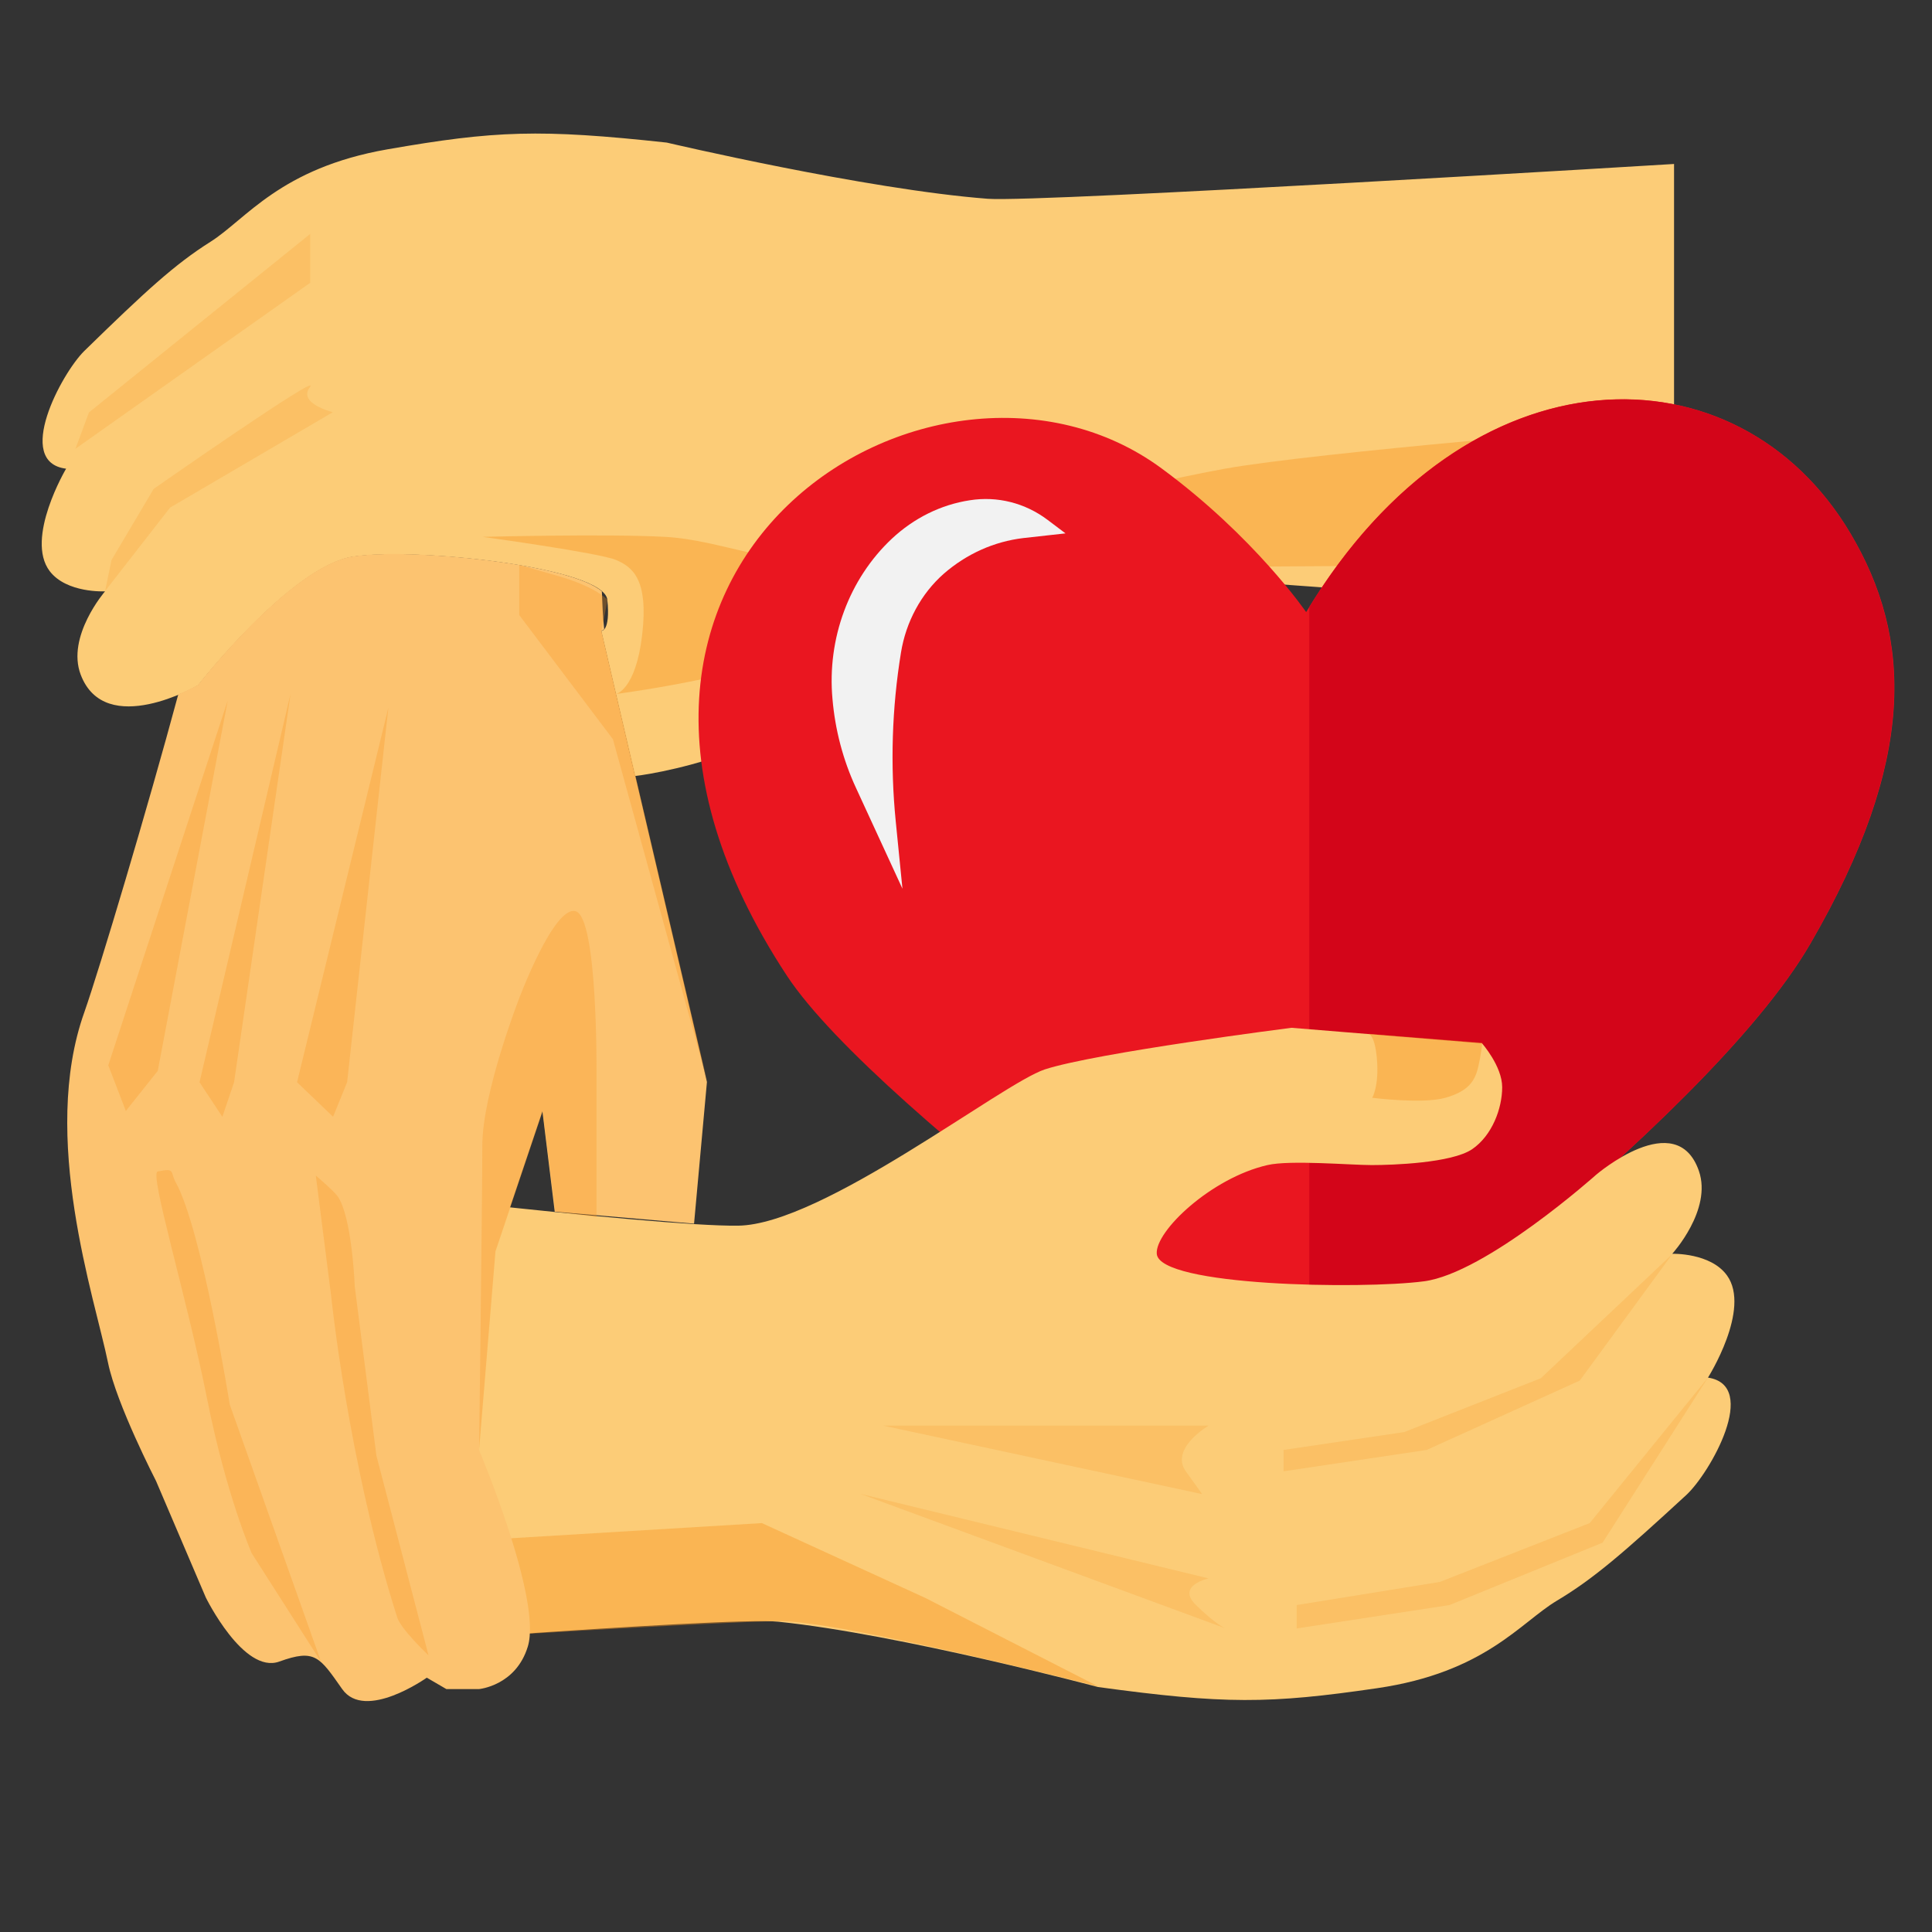 <svg width="66" height="66" viewBox="0 0 66 66" fill="none" xmlns="http://www.w3.org/2000/svg">
<rect x="0" y="0" width="66" height="66" fill="#333333" stroke="none"/>
<path d="M57.198 5.601C57.198 5.601 35.528 6.921 33.748 6.791C29.578 6.471 22.778 4.871 22.778 4.871C18.438 4.401 16.908 4.461 13.238 5.101C9.568 5.741 8.408 7.491 7.188 8.261C5.968 9.031 4.978 9.941 2.878 11.991C2.098 12.761 0.478 15.791 2.258 16.011C2.258 16.011 0.848 18.391 1.698 19.511C2.278 20.271 3.588 20.201 3.588 20.201C3.588 20.201 2.258 21.741 2.758 23.051C3.598 25.251 6.768 23.411 6.768 23.411C6.768 23.411 9.928 19.371 12.038 19.021C14.148 18.681 20.638 19.381 20.748 20.491C20.858 21.601 20.538 21.551 20.538 21.551L21.688 26.511C21.688 26.511 23.128 26.351 24.868 25.721C26.328 25.201 31.558 19.581 34.448 19.461C37.338 19.341 57.188 21.021 57.188 21.021V5.601H57.198Z" fill="#FCCC77"/>
<path opacity="0.4" d="M16.488 18.34C16.488 18.34 20.718 18.23 22.718 18.34C24.718 18.451 26.358 19.401 28.468 19.02C30.578 18.64 38.738 16.561 41.848 16.011C44.958 15.45 55.968 14.56 55.968 14.56V19.291C55.968 19.291 37.288 19.351 34.448 19.46C31.608 19.57 28.498 21.02 27.388 22.02C26.278 23.02 21.038 23.71 21.038 23.71C21.038 23.71 21.718 23.581 21.938 21.68C22.158 19.791 21.608 19.37 21.048 19.131C20.498 18.89 16.488 18.34 16.488 18.34Z" fill="#F7931E"/>
<path d="M63.22 18.23C59.36 11.71 50.13 11.73 44.62 20.91C44.62 20.91 42.86 18.34 39.68 16C32.02 10.36 17.59 19.19 26.88 33.33C30.02 38.1 44.61 48.26 44.61 48.26C44.61 48.26 58.23 38.49 61.85 32.23C65.49 25.95 65.33 21.79 63.22 18.23Z" fill="#EA1620"/>
<path d="M61.856 32.211C65.477 25.951 65.317 21.791 63.217 18.231C59.387 11.751 50.247 11.741 44.727 20.741V48.171C45.837 47.371 58.397 38.201 61.856 32.211Z" fill="#D30519"/>
<path d="M33.129 17.09C32.139 17.241 31.219 17.701 30.469 18.401C29.009 19.77 28.249 21.811 28.439 23.881C28.529 24.93 28.799 25.96 29.239 26.91L30.829 30.36L30.599 28.05C30.409 26.131 30.469 24.191 30.779 22.291C30.949 21.241 31.469 20.28 32.239 19.601C33.019 18.921 33.959 18.5 34.959 18.381L36.399 18.221L35.789 17.761C35.019 17.18 34.069 16.941 33.129 17.09Z" fill="#F2F2F2"/>
<path d="M58.347 47.061C58.347 47.061 59.827 44.721 58.997 43.571C58.437 42.791 57.127 42.831 57.127 42.831C57.127 42.831 58.497 41.331 58.037 40.001C57.267 37.781 54.527 40.131 54.527 40.131C54.527 40.131 50.767 43.491 48.647 43.771C46.527 44.051 39.597 43.941 39.517 42.831C39.457 42.061 41.377 40.241 43.297 39.801C44.067 39.621 46.137 39.801 46.857 39.801C47.577 39.801 49.587 39.731 50.287 39.261C50.977 38.791 51.317 37.861 51.317 37.141C51.317 36.421 50.627 35.641 50.627 35.641L44.117 35.111C44.117 35.111 37.457 35.961 35.697 36.531C34.227 37.011 28.107 41.831 25.217 41.871C22.327 41.911 9.757 40.371 9.757 40.371L9.367 56.441C9.367 56.441 24.827 55.211 26.597 55.401C30.757 55.831 37.507 57.631 37.507 57.631C41.827 58.221 43.357 58.211 47.047 57.671C50.737 57.131 51.947 55.421 53.187 54.681C54.427 53.941 55.447 53.061 57.607 51.071C58.417 50.321 60.117 47.331 58.347 47.061Z" fill="#FCCC77"/>
<path opacity="0.4" d="M14.938 52.701L26.027 52.031L31.617 54.591L37.517 57.611C37.517 57.611 28.718 55.361 26.608 55.381C24.497 55.401 14.938 56.001 14.938 56.001V52.701V52.701Z" fill="#F7931E"/>
<path d="M20.54 21.542C20.54 21.542 20.59 21.552 20.64 21.492C20.59 21.062 20.58 20.632 20.56 20.202C19.51 19.262 13.96 18.702 12.03 19.012C9.92 19.352 6.76 23.402 6.76 23.402C6.76 23.402 6.48 23.552 6.09 23.722C5.04 27.612 3.41 33.072 2.88 34.582C1.36 38.842 3.24 44.352 3.69 46.552C3.98 47.972 5.33 50.592 5.33 50.592L7.03 54.572C7.03 54.572 8.32 57.202 9.54 56.762C10.76 56.322 10.91 56.592 11.69 57.702C12.47 58.812 14.58 57.312 14.58 57.312L15.25 57.702H16.36C16.36 57.702 17.62 57.592 18.03 56.252C18.53 54.642 16.36 49.522 16.36 49.522L16.92 42.742L18.53 37.962L18.95 41.392L23.71 41.802L24.15 36.962L21.7 26.502H21.69L20.54 21.542Z" fill="#FCC370"/>
<path opacity="0.2" d="M10.598 7.99L3.038 14.09L2.578 15.33L10.598 9.66V7.99Z" fill="#F7931E"/>
<path opacity="0.2" d="M3.81 19.131L3.59 20.191L5.81 17.341L11.37 14.081C11.37 14.081 10.15 13.781 10.59 13.221C11.03 12.661 5.25 16.701 5.25 16.701L3.81 19.131Z" fill="#F7931E"/>
<path opacity="0.3" d="M17.738 19.301V21.011L20.938 25.251L24.168 36.971L20.548 21.551L20.758 20.491C20.758 20.491 20.368 20.051 19.048 19.671C17.738 19.301 17.738 19.301 17.738 19.301Z" fill="#F7931E"/>
<path opacity="0.3" d="M18.967 41.39L20.377 41.58V36.58C20.377 36.58 20.417 31.35 19.667 31.13C18.927 30.91 17.727 34.13 17.727 34.13C17.727 34.13 16.477 37.34 16.477 39.13C16.477 40.91 16.367 49.53 16.367 49.53L16.927 42.75L18.537 37.97L18.967 41.39Z" fill="#F7931E"/>
<path opacity="0.3" d="M3.699 36.392L4.299 37.952L5.389 36.582L7.779 23.932L3.699 36.392Z" fill="#F7931E"/>
<path opacity="0.3" d="M6.816 36.971L7.596 38.151L7.996 36.971L9.926 23.701L6.816 36.971Z" fill="#F7931E"/>
<path opacity="0.3" d="M10.148 36.97L11.378 38.15L11.858 36.97L13.268 24.17L10.148 36.97Z" fill="#F7931E"/>
<path opacity="0.3" d="M12.119 43.95L12.859 49.73L14.639 56.55C14.639 56.55 13.689 55.65 13.569 55.25C11.899 50.02 11.309 44.24 11.309 44.24L10.789 40.16C10.789 40.16 11.379 40.66 11.529 40.86C12.029 41.56 12.119 43.95 12.119 43.95Z" fill="#F7931E"/>
<path opacity="0.3" d="M5.998 40.38C6.898 42.001 7.848 47.98 7.848 47.98L10.968 56.77L8.598 53.06C8.598 53.06 7.728 51.071 7.078 47.8C6.378 44.281 5.088 40.071 5.388 40.02C5.998 39.891 5.808 40.031 5.998 40.38Z" fill="#F7931E"/>
<path opacity="0.2" d="M57.128 42.842L52.638 47.082L47.968 48.922L43.848 49.532V50.262L48.738 49.532L53.968 47.162L57.128 42.842Z" fill="#F7931E"/>
<path opacity="0.2" d="M58.347 47.06L54.307 52.031L49.187 54.041L44.297 54.831V55.63L49.517 54.831L54.747 52.7L58.347 47.06Z" fill="#F7931E"/>
<path opacity="0.2" d="M30.168 48.701H41.288C41.288 48.701 39.958 49.481 40.508 50.261C41.068 51.041 41.068 51.041 41.068 51.041L30.168 48.701Z" fill="#F7931E"/>
<path opacity="0.2" d="M29.387 51.031L41.287 53.921C41.287 53.921 40.177 54.161 40.847 54.821C41.517 55.481 41.847 55.621 41.847 55.621L29.387 51.031Z" fill="#F7931E"/>
<path opacity="0.4" d="M46.707 35.312C46.707 35.312 46.957 35.242 47.037 36.172C47.117 37.102 46.877 37.502 46.877 37.502C46.877 37.502 48.597 37.722 49.377 37.502C50.157 37.282 50.387 36.932 50.497 36.452C50.607 35.982 50.637 35.622 50.637 35.622L46.707 35.312Z" fill="#F7931E"/>
</svg>
